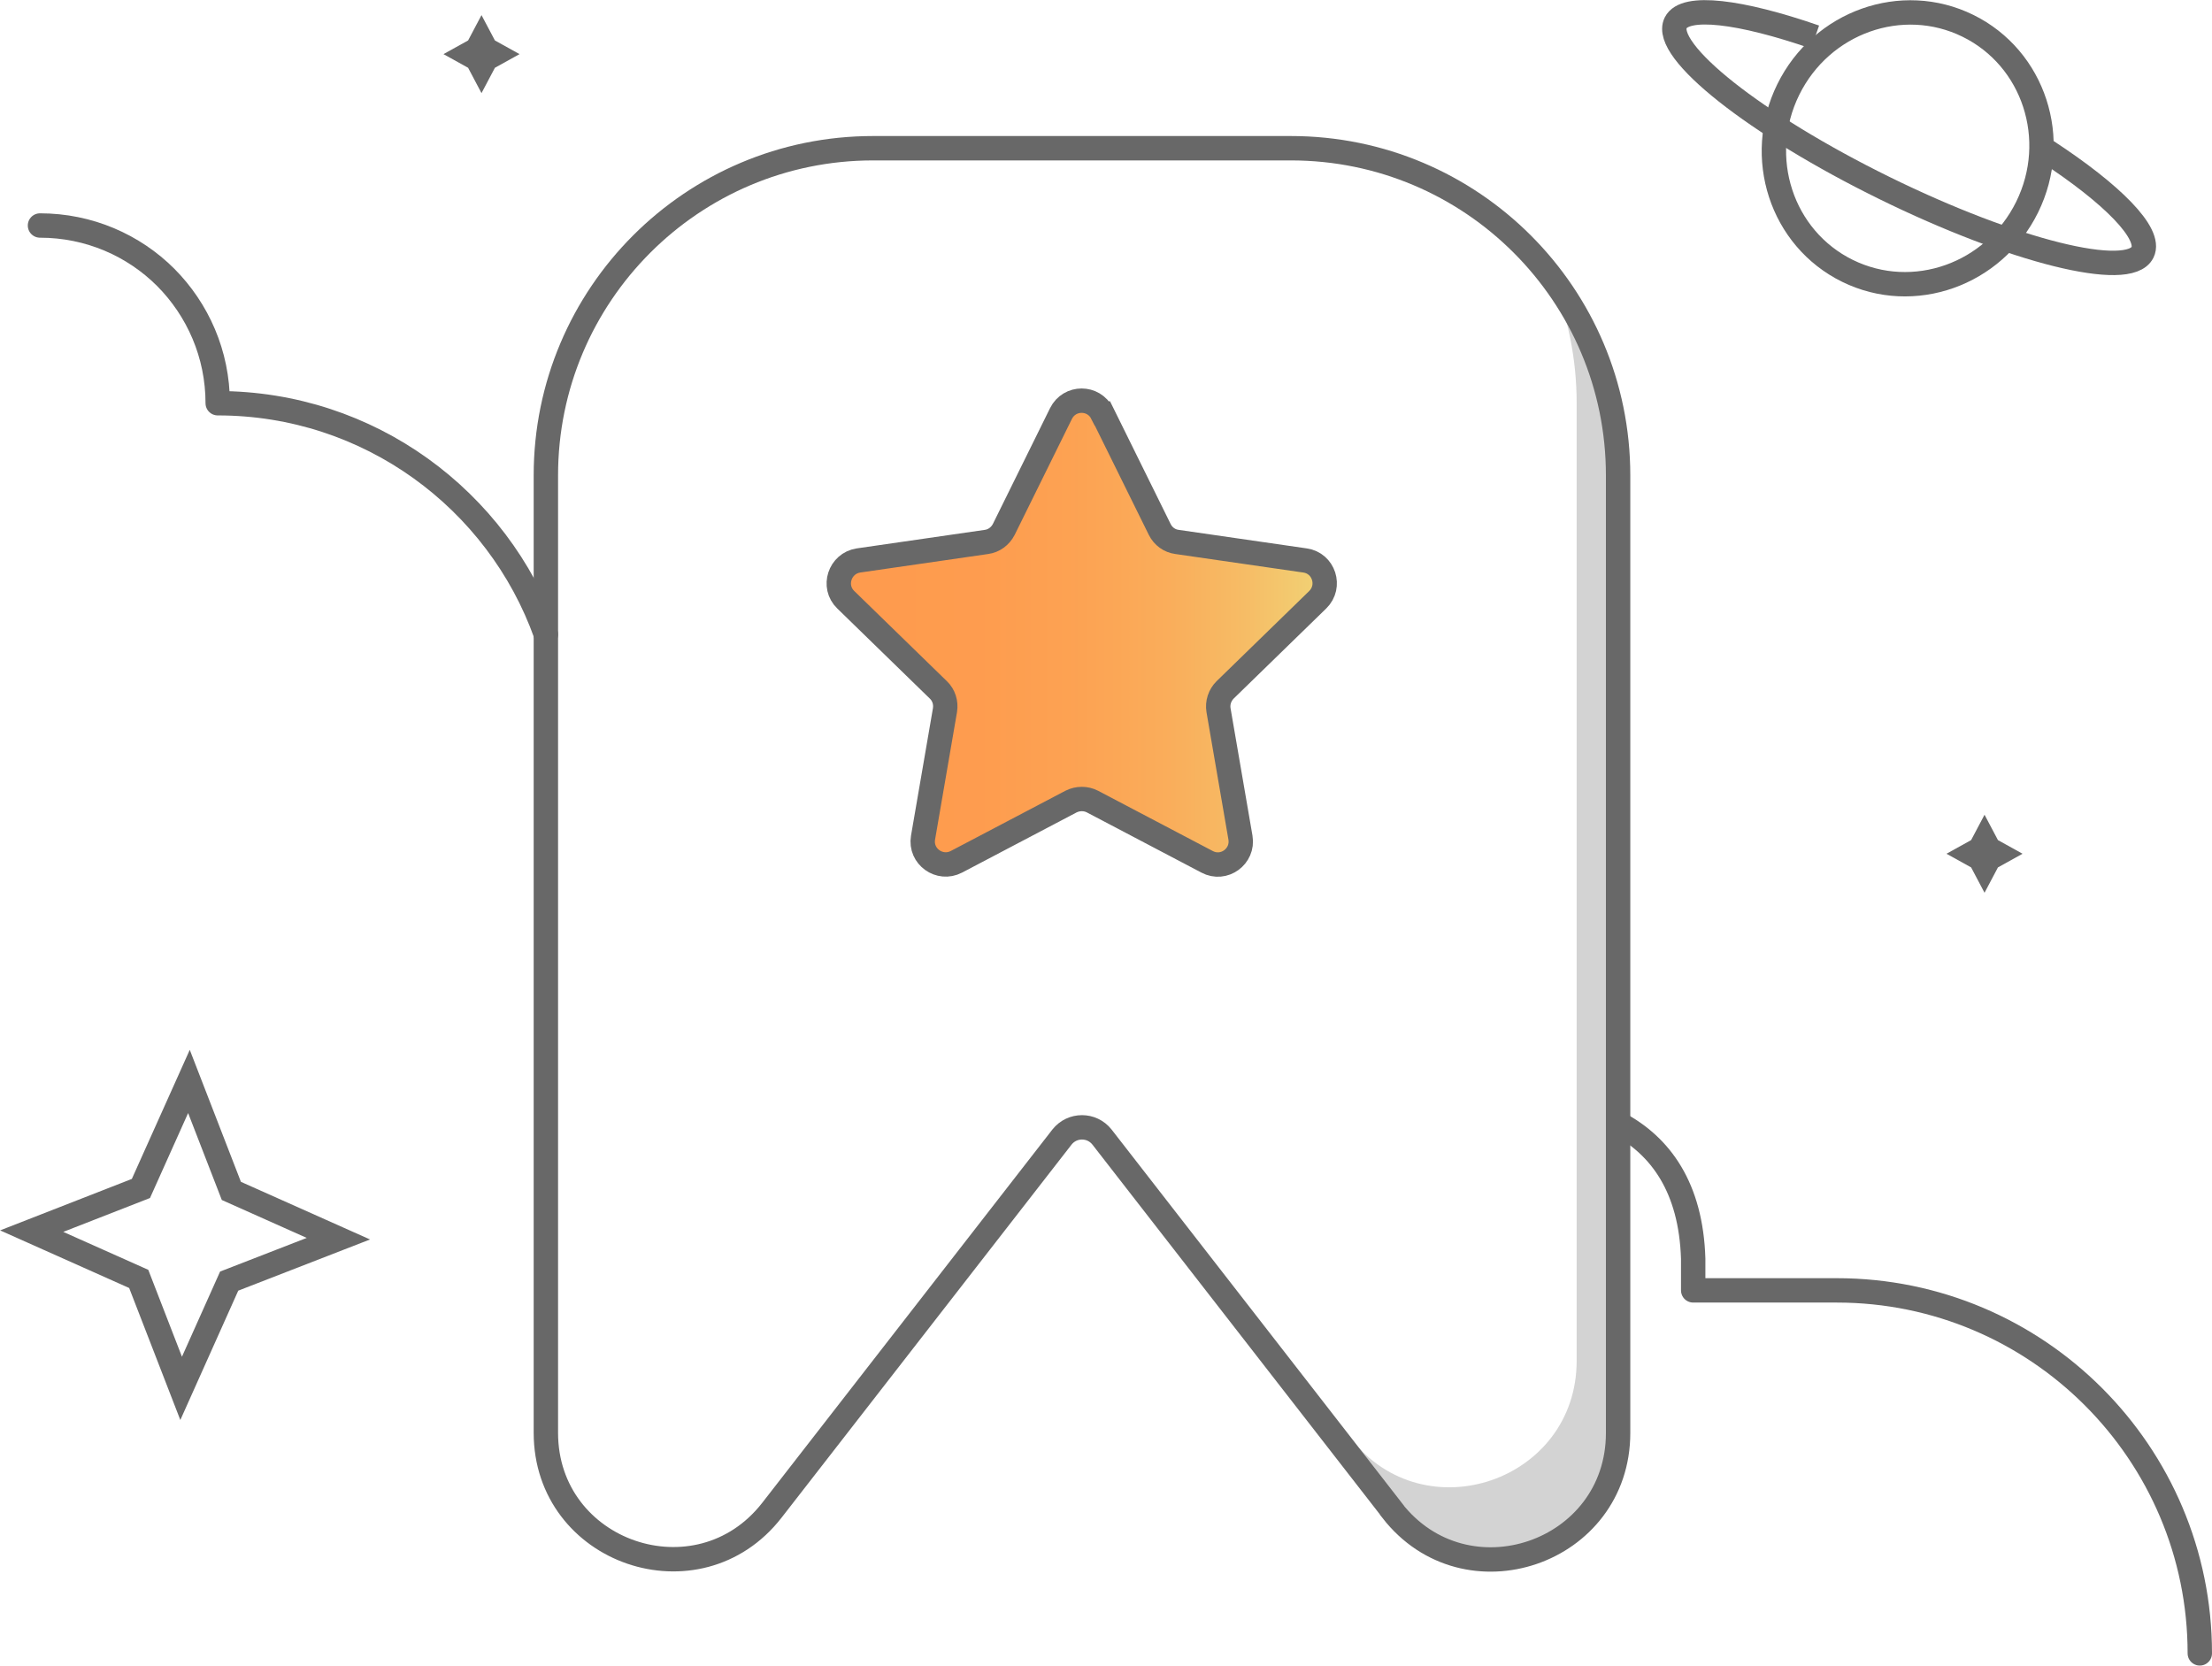 <?xml version="1.0" encoding="UTF-8"?><svg xmlns="http://www.w3.org/2000/svg" xmlns:xlink="http://www.w3.org/1999/xlink" viewBox="0 0 90.73 68.32"><defs><style>.cls-1{stroke-linecap:round;stroke-linejoin:round;}.cls-1,.cls-2{fill:none;stroke:#686868;}.cls-3{fill:url(#linear-gradient);opacity:.7;}.cls-3,.cls-4{isolation:isolate;}.cls-5{fill:#686868;}.cls-6{fill:#262626;mix-blend-mode:multiply;opacity:.2;}.cls-2{stroke-miterlimit:10;}</style><linearGradient id="linear-gradient" x1="34.42" y1="25.95" x2="54.34" y2="25.95" gradientUnits="userSpaceOnUse"><stop offset="0" stop-color="#ff7002"/><stop offset=".3" stop-color="#fe7304"/><stop offset=".5" stop-color="#fc7c0a"/><stop offset=".68" stop-color="#f88b15"/><stop offset=".84" stop-color="#f3a125"/><stop offset=".98" stop-color="#ecbd39"/><stop offset="1" stop-color="#ebc03b"/></linearGradient></defs><g class="cls-4"><g id="Layer_2"><g id="Layer_1-2"><g><path class="cls-6" d="M66.37,19.5V58.78c0,4.93-6.24,7.07-9.27,3.18l-1.7-2.96c3.03,3.89,9.27,1.75,9.27-3.18V16.54c0-1.82-.36-3.56-1.02-5.15,1.71,2.25,2.72,5.07,2.72,8.11Z"/><ellipse class="cls-2" cx="78.25" cy="6.09" rx="5.6" ry="5.46" transform="translate(38.26 73.62) rotate(-63.82)"/><path class="cls-2" d="M83.94,6.19c2.71,1.77,4.32,3.4,3.94,4.16-.56,1.14-5.3-.04-10.59-2.64-5.29-2.6-9.12-5.63-8.56-6.77,.38-.77,2.66-.48,5.72,.58"/><polygon class="cls-2" points="9.49 48.85 13.88 50.81 9.4 52.55 7.43 56.95 5.69 52.46 1.3 50.5 5.78 48.75 7.75 44.36 9.49 48.85"/><polygon class="cls-5" points="20.3 1.66 21.31 2.22 20.3 2.78 19.75 3.82 19.2 2.78 18.19 2.22 19.2 1.66 19.75 .62 20.3 1.66"/><polygon class="cls-5" points="81.95 34.46 82.96 35.02 81.95 35.58 81.4 36.62 80.85 35.58 79.84 35.02 80.85 34.46 81.4 33.42 81.95 34.46"/><path class="cls-2" d="M57.1,61.95l-11.9-15.31c-.42-.53-1.22-.53-1.64,0l-11.9,15.31c-3.03,3.89-9.27,1.75-9.27-3.18V19.5c0-7.41,6.01-13.42,13.42-13.42h17.14c7.41,0,13.42,6.01,13.42,13.42V58.78c0,4.93-6.24,7.07-9.27,3.18Z"/><g><path class="cls-3" d="M45.22,16.96l2.35,4.76c.14,.28,.4,.47,.71,.51l5.25,.76c.77,.11,1.08,1.06,.52,1.61l-3.8,3.7c-.22,.22-.32,.53-.27,.83l.9,5.23c.13,.77-.68,1.36-1.37,.99l-4.7-2.47c-.27-.14-.6-.14-.88,0l-4.7,2.47c-.69,.36-1.5-.22-1.37-.99l.9-5.23c.05-.31-.05-.62-.27-.83l-3.8-3.7c-.56-.54-.25-1.49,.52-1.61l5.25-.76c.31-.04,.57-.24,.71-.51l2.35-4.76c.35-.7,1.34-.7,1.69,0Z"/><path class="cls-2" d="M45.22,16.96l2.35,4.76c.14,.28,.4,.47,.71,.51l5.25,.76c.77,.11,1.08,1.06,.52,1.61l-3.8,3.7c-.22,.22-.32,.53-.27,.83l.9,5.23c.13,.77-.68,1.36-1.37,.99l-4.7-2.47c-.27-.14-.6-.14-.88,0l-4.7,2.47c-.69,.36-1.5-.22-1.37-.99l.9-5.23c.05-.31-.05-.62-.27-.83l-3.8-3.7c-.56-.54-.25-1.49,.52-1.61l5.25-.76c.31-.04,.57-.24,.71-.51l2.35-4.76c.35-.7,1.34-.7,1.69,0Z"/></g><path class="cls-1" d="M1.64,9.25c2.01,0,3.84,.81,5.16,2.13,1.31,1.32,2.13,3.14,2.13,5.16,6.21,0,11.49,3.96,13.46,9.48"/><path class="cls-1" d="M66.37,46.08c1.74,.92,2.99,2.63,3.08,5.55v1.3h5.89c8.22,0,14.89,6.67,14.89,14.89"/></g></g></g></g></svg>